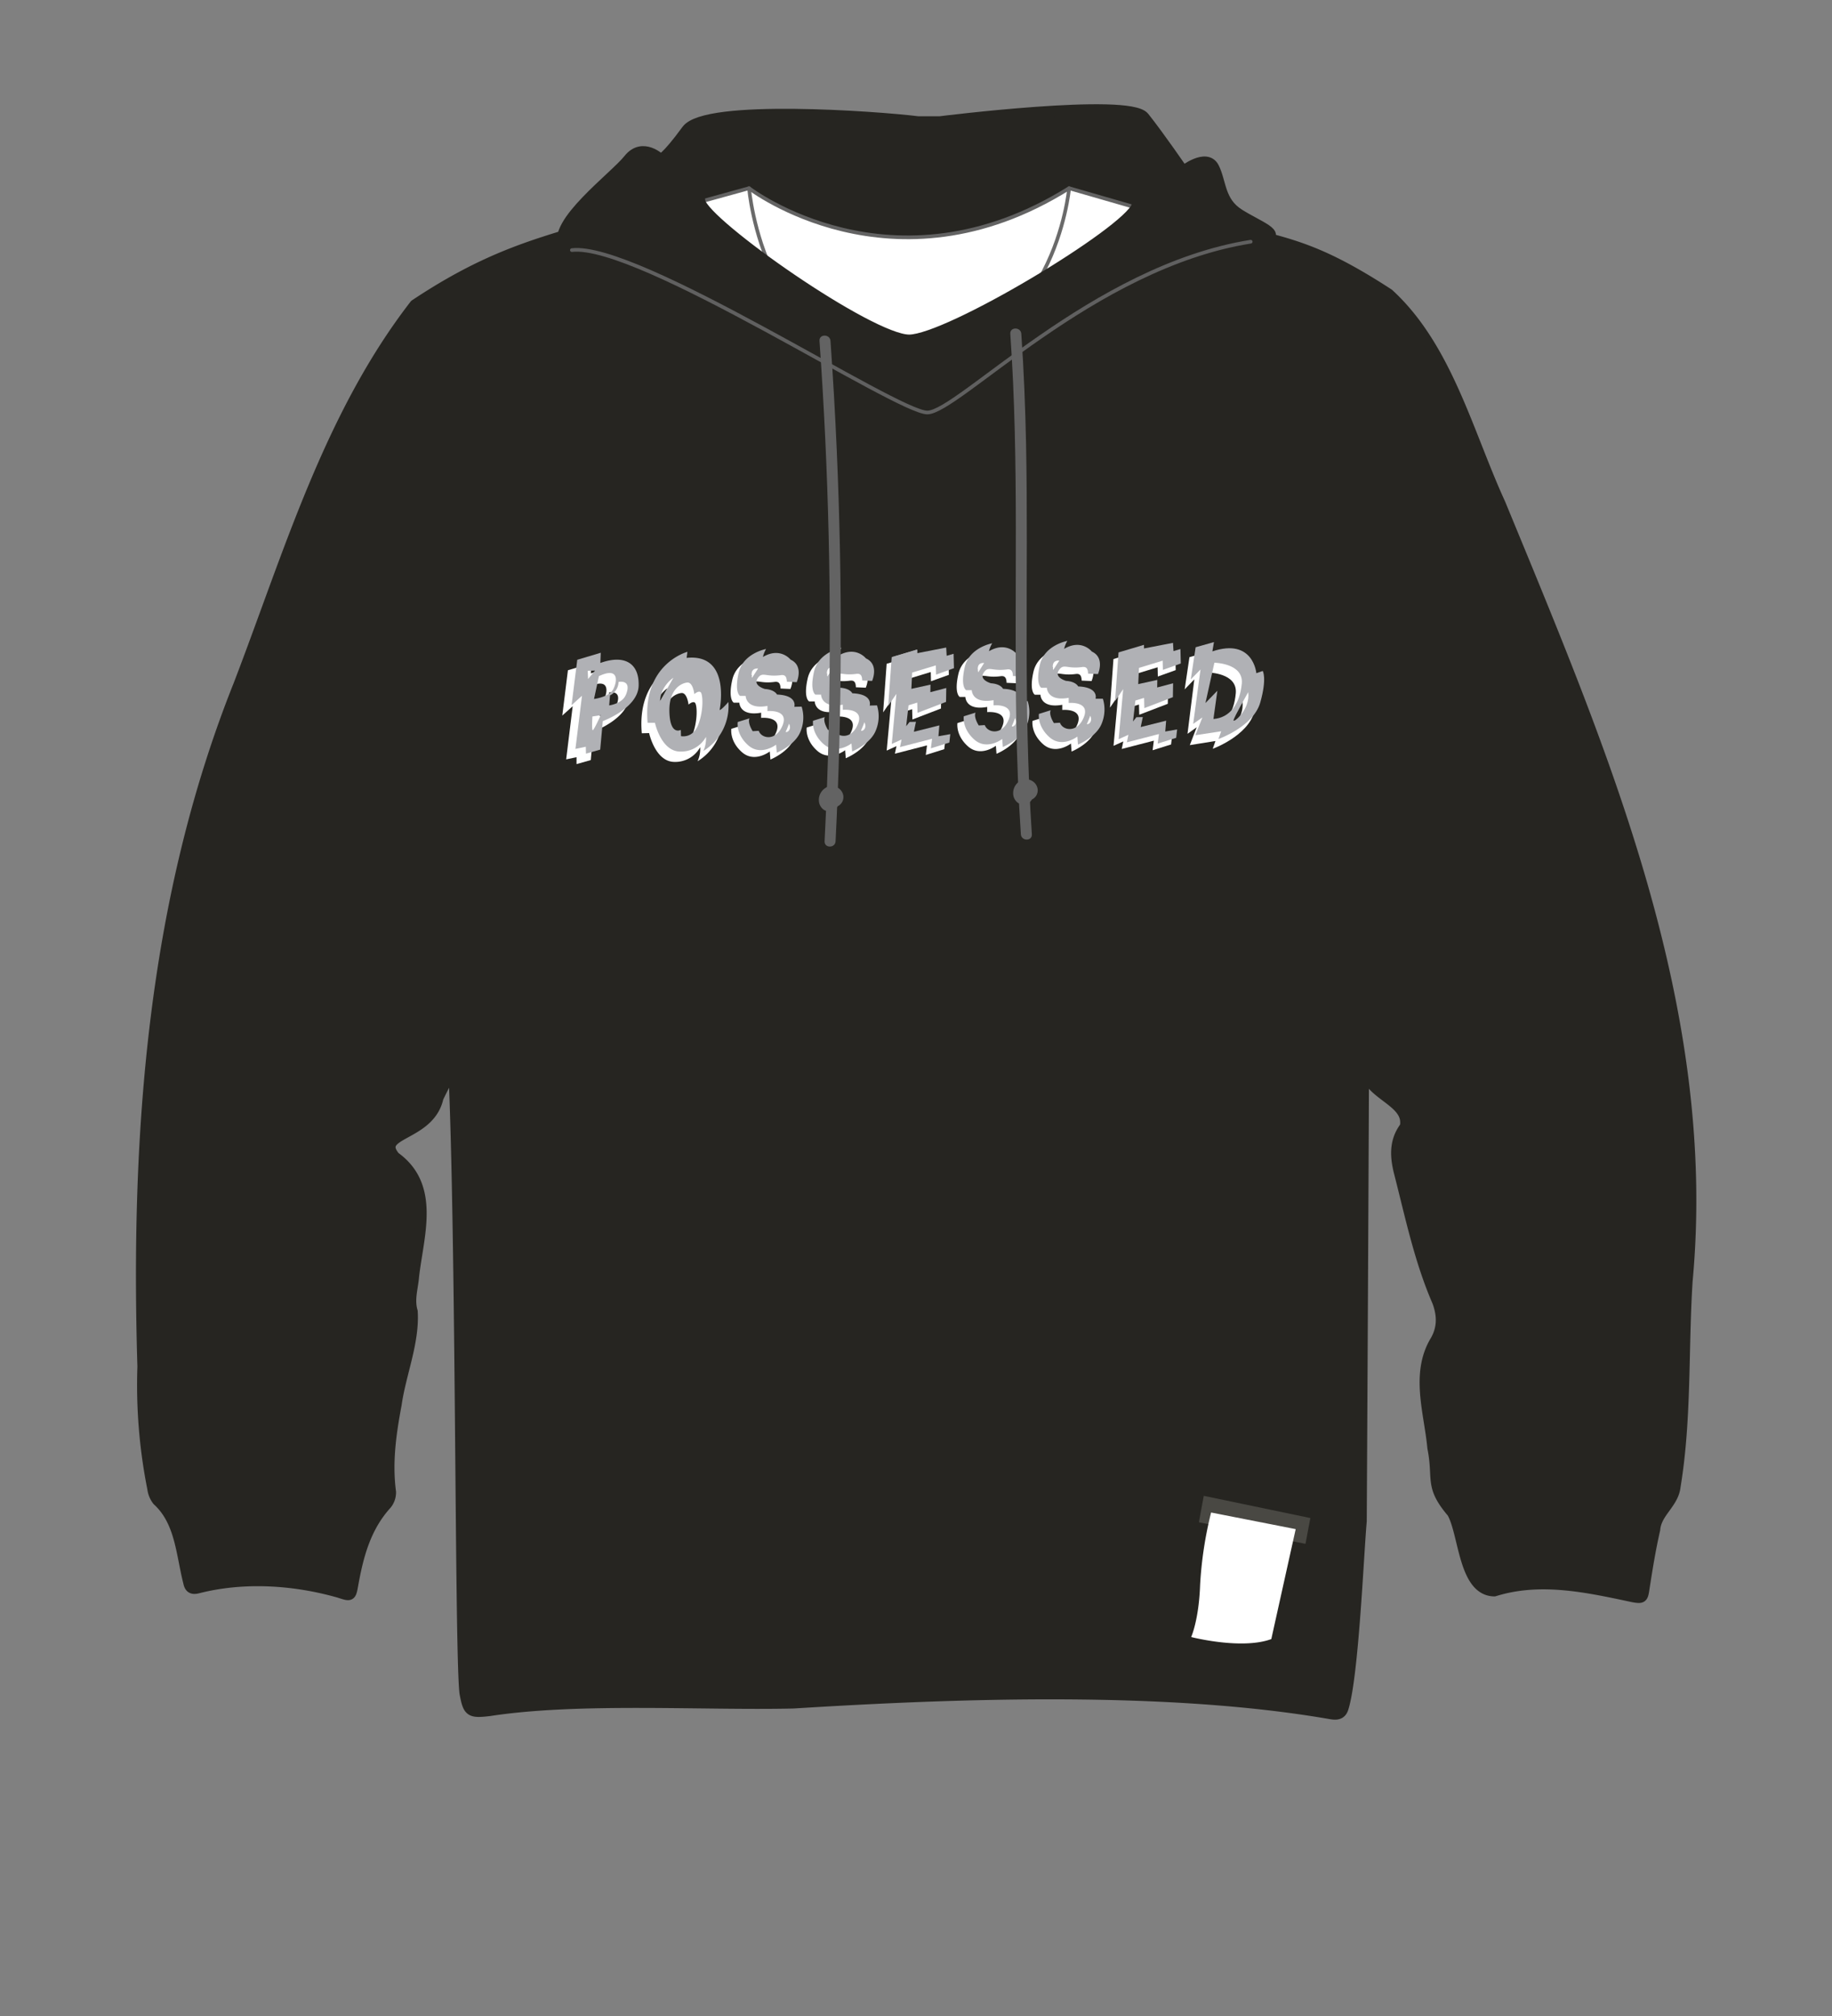 <svg xmlns="http://www.w3.org/2000/svg" width="500" height="550" viewBox="0 0 500 550"><rect x="0" y="0" width="500" height="550" fill="#808080" stroke="none"/><title>s05e04-02</title><polygon points="181.19 58.54 201.47 38.83 305.08 36.58 318.66 56.95 252.71 103.05 181.19 58.54" fill="#262521"/><path d="M310.78,56.83l-19-5.48c-48.16,30.16-87.35,0-87.35,0l-19.77,5.46,69,58.54,63-57Z" fill="#fff" stroke="#636363" stroke-linecap="round" stroke-linejoin="round"/><path d="M204.44,51.35s4,48.55,43.68,46.73,43.67-46.73,43.67-46.73" fill="none" stroke="#636363" stroke-linecap="round" stroke-linejoin="round" opacity="0.95"/><path d="M372.14,291.55q-.27,61.74-.62,123.47c-.81,9-2.21,42.49-5,51.07-.59,1.77-2,1.67-3.35,1.44-44.59-7.74-101.66-5.72-146.65-2.92-24.6.57-58.62-1.68-83,2.08-5.23.6-5.68.28-6.62-4.82-1.35-11.26-.86-123.68-3.07-170.84-1.42,2.83-2.94,5.6-4.29,8.46-2.37,10.67-17.5,9.3-11.81,16.18,11.11,7.95,6.41,21.38,5.15,32.56-.25,3.15-1.35,6.27-.37,9.58.51,8.44-3.19,16.94-4.38,25.31-1.5,8-2.61,15.83-1.54,23.93a5.1,5.1,0,0,1-1.13,3.3c-5.71,6.28-7.75,14-9.19,22.06-.57,3.18-.61,3-3.74,2-12.38-3.52-26.09-4.38-38.6-1.18-1.39.34-2.11,0-2.41-1.47-2-7.76-2.18-16.67-8.49-22.43a6.62,6.62,0,0,1-1.33-3.22A144.46,144.46,0,0,1,39,372.86c-1.91-63,2.6-126.93,26.19-186,13.61-35.43,24.56-73.32,48.07-103.67,27.32-18.2,42.2-17.85,72.63-28.88,26,44.54,65.32,51.34,65.81,51.88,12.69-2.58,63.32-50.76,67-49.23,29.12,10.5,33.87,6.09,60.26,23.26,15.94,14.59,21.63,38,30.45,57.21,27.81,67.48,58,137.39,51.05,212.07-1.19,18.66-.23,37.46-3.28,56-.49,4.66-5.21,7.09-5.56,11.78-1.22,5.28-2.08,10.65-2.91,16-.4,2.6-.41,2.83-3.08,2.33-12.48-2.66-25.26-5.49-37.8-1.58-8.34-.15-8.13-15.56-11.44-21.4-6.28-7.37-3.61-9-5.33-17.64-.9-9.7-4.68-20.27.79-29.26,2-3.53,1.86-7.05.51-10.66-4.9-11.28-7.4-23.42-10.45-35.29-1.07-4.3-1.31-8.49,1.61-12.34,1.51-7.23-10.43-8.68-10.93-15.93Z" fill="#262521" stroke="#262521" stroke-linecap="round" stroke-linejoin="round" stroke-width="3"/><path d="M248.12,92.78c-10.72,0-55.71-31.58-57.08-37.72s9-7.59,16.56-9c16.21-3,67.31-4.92,82.68-2.58,9.26,1.41,23.26,3.73,20,12.79C307.78,63.33,258.83,92.78,248.12,92.78Zm90-34.35c-5.35-3.37-4.85-8.67-6.86-12.68s-8.35,1-8.35,1-6.52-9.52-10.7-14.76-55.67,1.23-55.67,1.23l-6,0c-10.95-1.37-57.91-4.79-63.07,2.3-5.85,8-7.19,8-7.19,8s-4.85-4.85-8.69,0S150.55,61,153.89,67.32C184.67,71,243,121.5,253.68,121.5c6.05,0,31.76-30.79,63-47.24,14.78-7.78,26.77-8.37,28.26-8.82C350,63.94,343.45,61.8,338.1,58.43Z" fill="#262521"/><path d="M248.12,92.78c-10.72,0-55.71-31.58-57.08-37.72s9-7.59,16.56-9c16.21-3,67.31-4.92,82.68-2.58,9.26,1.41,23.26,3.73,20,12.79C307.78,63.33,258.83,92.78,248.12,92.78Zm90-34.35c-5.35-3.37-4.85-8.67-6.86-12.68s-8.35,1-8.35,1-6.52-9.52-10.7-14.76-55.67,1.23-55.67,1.23l-6,0c-10.95-1.37-57.91-4.79-63.07,2.3-5.85,8-7.19,8-7.19,8s-4.85-4.85-8.69,0S150.55,61,153.89,67.32C184.67,71,243,121.5,253.68,121.5c6.05,0,31.76-30.79,63-47.24,14.78-7.78,26.77-8.37,28.26-8.82C350,63.94,343.45,61.8,338.1,58.43Z" fill="none" stroke="#262521" stroke-linecap="round" stroke-linejoin="round" stroke-width="3"/><path d="M156.08,68.23c18-2.15,88.67,44.31,97,44.31s45.11-39.74,88.27-46.6" fill="none" stroke="#636363" stroke-linecap="round" stroke-linejoin="round" opacity="0.95"/><path d="M161.27,183.72l.11-2.79L155,182.86l-1.54,12.36,2.84-2.55-1.78,14.5,2.83-.6,0,1.89,3.89-1.1.7-7.78s9.57-3.49,9.78-9.6S168,181.3,161.27,183.72Zm-3.45,2.15,2,0-1.9,2.29Zm1.37,16.21c-.32,0-.09-3.73-.09-3.73l2.28-.36S159.52,202.07,159.19,202.08Zm.36-8.55,1.33-6.19c5.45-2.56,5.07,1.3,3.94,3.52S159.55,193.53,159.55,193.53Zm8.68-1.09c-1,2.45-4.55,2.89-4.55,2.89l.23-2.73a4.3,4.3,0,0,0,2.34-3.67S170,188.07,168.23,192.44Z" fill="#fff"/><path d="M163.85,180.87l.11-2.79L157.55,180,156,192.38l2.84-2.56-1.79,14.5,2.83-.6.05,1.89,3.88-1.1.71-7.78s9.57-3.49,9.78-9.6S170.56,178.46,163.85,180.87ZM160.4,183l2-.05-1.9,2.3Zm1.37,16.2c-.32,0-.09-3.73-.09-3.73l2.27-.35S162.1,199.22,161.77,199.23Zm.36-8.54,1.33-6.2c5.45-2.56,5.07,1.3,3.94,3.52S162.13,190.69,162.13,190.69Zm8.68-1.1c-1,2.45-4.55,2.89-4.55,2.89l.23-2.73a4.3,4.3,0,0,0,2.34-3.67S172.6,185.23,170.81,189.59Z" fill="#b0b1b5"/><path d="M197.21,194.37s-1.9,2.22-2.39,2.19c0,0,3.24-15.5-9-14.22l.2-1.66s-12.29,3.24-10.86,19.37l2-.05s1.66,7.74,6.8,7.86a7.76,7.76,0,0,0,7.13-4,8,8,0,0,1-.7,3.82A14.37,14.37,0,0,0,197.21,194.37Zm-18.64-.2c.05-4.07,3.62-6.42,3.62-6.42ZM189,200.43c-1.5,4-4.76,3.26-4.76,3.26l0-1.72s-2.9,1.66-3.12-4.76,3.3-8,4.87-8.14,1.93,3.16,1.93,3.16,1.08-1,1.71-.55S190.53,196.43,189,200.43Z" fill="#fff"/><path d="M198.8,191.52s-1.91,2.22-2.4,2.18c0,0,3.24-15.49-9-14.22l.21-1.65s-12.29,3.23-10.86,19.36l2,0s1.65,7.73,6.8,7.85a7.78,7.78,0,0,0,7.13-4,8.15,8.15,0,0,1-.71,3.83A14.37,14.37,0,0,0,198.8,191.52Zm-18.64-.21c.05-4.06,3.62-6.41,3.62-6.41Zm10.46,6.27c-1.5,4-4.76,3.25-4.76,3.25l-.05-1.71s-2.89,1.66-3.11-4.76,3.3-8,4.87-8.15,1.93,3.16,1.93,3.16,1.08-1,1.7-.55S192.11,193.58,190.62,197.58Z" fill="#b0b1b5"/><path d="M217.06,194.63l-2,.05s1-3.12-4.73-3.34c0,0-.59-1.34-3.29-1.52,0,0-3.33-.9-2-2.89s2.07-.31,6.35-.89c1.1-.15,1.6.33,1.64,1.8l2.69.12s2-4.46-1.68-6.14c0,0-2.78-3.55-7.55-.74a7.69,7.69,0,0,1,.87-2.16s-6.28,1.13-7.5,6.54.4,6.24.4,6.24l1.53,0s0,3.8,5.94,2.74l0,1.41s5.92-.58,4.13,3.88-5.79,3.63-6.51,1.5l-1.65.1s-1.47-2.22-.88-3.49l-3.22,1s-.54,3.34,2.9,6.37,7.59-.19,7.59-.19l.18,2.2s5.15-2.09,6.53-5.92A9.89,9.89,0,0,0,217.06,194.63Zm-11.89-10.4-1.65,2.55S202.72,184.11,205.17,184.23Zm7.58,17.15c.29-.56.87-2.1.87-2.1C214.59,201.34,212.46,201.94,212.75,201.38Z" fill="#fff"/><path d="M218.79,192.78l-2,.05s1-3.12-4.73-3.35c0,0-.59-1.33-3.29-1.51,0,0-3.32-.9-2-2.89s2.06-.31,6.34-.89c1.1-.15,1.6.33,1.64,1.8l2.69.12s2-4.46-1.67-6.15c0,0-2.78-3.54-7.55-.73a7.74,7.74,0,0,1,.86-2.17s-6.28,1.14-7.49,6.55.39,6.24.39,6.24l1.53,0s0,3.8,5.95,2.74l0,1.41s5.93-.58,4.13,3.88-5.79,3.63-6.51,1.5l-1.65.1s-1.46-2.22-.88-3.5l-3.21,1s-.55,3.34,2.89,6.37,7.59-.19,7.59-.19l.18,2.19s5.15-2.08,6.53-5.91A9.89,9.89,0,0,0,218.79,192.78Zm-11.89-10.4-1.65,2.55S204.45,182.26,206.9,182.38Zm7.58,17.15c.3-.56.87-2.1.87-2.1C216.32,199.48,214.19,200.09,214.48,199.53Z" fill="#b0b1b5"/><path d="M237.63,194.29l-2,.05s1-3.12-4.74-3.35c0,0-.58-1.33-3.28-1.51,0,0-3.33-.9-2-2.89s2.07-.31,6.35-.89c1.1-.15,1.6.33,1.63,1.8l2.7.12s2-4.46-1.68-6.15c0,0-2.78-3.54-7.55-.73a7.84,7.84,0,0,1,.87-2.17s-6.28,1.13-7.5,6.55.4,6.24.4,6.24l1.53,0s0,3.8,5.94,2.74l0,1.4s5.92-.57,4.13,3.88-5.79,3.63-6.52,1.51l-1.65.1s-1.46-2.23-.88-3.5l-3.21,1s-.54,3.33,2.9,6.36,7.59-.18,7.59-.18l.17,2.19s5.16-2.08,6.54-5.91A10,10,0,0,0,237.63,194.29Zm-11.89-10.4-1.65,2.55S223.29,183.77,225.74,183.89ZM233.32,201c.29-.56.87-2.11.87-2.11C235.15,201,233,201.6,233.32,201Z" fill="#fff"/><path d="M239.36,192.44l-2,.05s1-3.12-4.74-3.35c0,0-.58-1.33-3.28-1.51,0,0-3.33-.9-2-2.89s2.07-.31,6.35-.89c1.1-.15,1.6.33,1.63,1.8l2.7.12s2-4.46-1.68-6.15c0,0-2.78-3.54-7.55-.73a7.84,7.84,0,0,1,.87-2.17s-6.28,1.13-7.5,6.55.4,6.24.4,6.24l1.53,0s0,3.8,5.94,2.74l0,1.4s5.92-.57,4.13,3.88-5.79,3.63-6.51,1.51l-1.66.1s-1.46-2.23-.88-3.5l-3.21,1s-.54,3.34,2.9,6.37,7.59-.18,7.59-.18l.18,2.19s5.15-2.08,6.53-5.91A10,10,0,0,0,239.36,192.44ZM227.47,182l-1.65,2.55S225,181.91,227.47,182Zm7.58,17.15c.29-.56.87-2.11.87-2.11C236.89,199.14,234.76,199.74,235.05,199.19Z" fill="#b0b1b5"/><path d="M278.75,193.12l-2,0s1-3.12-4.73-3.35c0,0-.58-1.33-3.28-1.51,0,0-3.33-.9-2-2.89s2.06-.31,6.35-.89c1.09-.15,1.6.33,1.63,1.8l2.7.12s2-4.46-1.68-6.15c0,0-2.78-3.54-7.55-.73a7.84,7.84,0,0,1,.87-2.17s-6.28,1.13-7.5,6.55.39,6.24.39,6.24l1.53,0s0,3.8,5.95,2.73l0,1.41s5.93-.57,4.14,3.88-5.79,3.63-6.52,1.51l-1.65.1s-1.46-2.23-.88-3.5l-3.21,1s-.54,3.34,2.9,6.37,7.59-.18,7.59-.18l.17,2.19s5.16-2.08,6.53-5.91A9.89,9.89,0,0,0,278.75,193.12Zm-11.88-10.4-1.66,2.55S264.42,182.59,266.87,182.72Zm7.58,17.15c.29-.56.86-2.11.86-2.11C276.28,199.82,274.15,200.42,274.45,199.87Z" fill="#fff"/><path d="M280.48,191.27l-2,0s1-3.12-4.73-3.35c0,0-.58-1.33-3.28-1.51,0,0-3.33-.9-2-2.89s2.06-.31,6.35-.89c1.09-.15,1.6.33,1.63,1.8l2.7.12s2-4.46-1.68-6.15c0,0-2.78-3.54-7.55-.74a7.81,7.81,0,0,1,.87-2.16s-6.28,1.13-7.5,6.55.4,6.24.4,6.24l1.53,0s0,3.79,5.94,2.73l0,1.41s5.93-.57,4.14,3.88-5.79,3.63-6.52,1.51l-1.65.1s-1.46-2.23-.88-3.5l-3.21,1s-.54,3.34,2.9,6.37,7.59-.18,7.59-.18l.17,2.19s5.16-2.08,6.53-5.91A9.89,9.89,0,0,0,280.48,191.27Zm-11.88-10.4L267,183.42S266.15,180.74,268.6,180.87ZM276.18,198c.29-.55.86-2.1.86-2.1C278,198,275.88,198.57,276.18,198Z" fill="#b0b1b5"/><path d="M299.24,192.47l-2,.05s1-3.12-4.73-3.35c0,0-.58-1.33-3.28-1.51,0,0-3.33-.9-2-2.89s2.06-.31,6.35-.89c1.09-.15,1.6.33,1.63,1.8l2.7.12s2-4.46-1.68-6.15c0,0-2.78-3.54-7.55-.73a7.84,7.84,0,0,1,.87-2.17s-6.28,1.14-7.5,6.55.39,6.24.39,6.24l1.53,0s0,3.8,5.95,2.74l0,1.41s5.93-.58,4.14,3.88-5.79,3.63-6.52,1.5l-1.65.1s-1.46-2.22-.88-3.5l-3.21,1s-.54,3.34,2.9,6.37,7.59-.19,7.59-.19l.17,2.19s5.16-2.08,6.53-5.91A9.89,9.89,0,0,0,299.24,192.47Zm-11.88-10.4-1.65,2.55S284.91,182,287.36,182.07Zm7.58,17.15c.29-.56.86-2.1.86-2.1C296.77,199.17,294.64,199.78,294.94,199.22Z" fill="#fff"/><path d="M301,190.62l-2,0s1-3.12-4.74-3.35c0,0-.58-1.33-3.28-1.51,0,0-3.33-.9-2-2.89s2.07-.31,6.35-.89c1.1-.15,1.6.33,1.63,1.8l2.7.12s2-4.46-1.68-6.15c0,0-2.78-3.54-7.55-.73a7.84,7.84,0,0,1,.87-2.17s-6.28,1.13-7.5,6.55.4,6.24.4,6.24l1.53,0s0,3.8,5.94,2.74l0,1.4s5.93-.57,4.14,3.88-5.79,3.64-6.52,1.51l-1.65.1s-1.46-2.22-.88-3.5l-3.21,1s-.54,3.33,2.9,6.37,7.59-.19,7.59-.19l.17,2.19s5.16-2.08,6.54-5.91A10,10,0,0,0,301,190.62Zm-11.89-10.4-1.65,2.55S286.64,180.1,289.09,180.22Zm7.58,17.15c.29-.56.87-2.1.87-2.1C298.5,197.32,296.37,197.93,296.67,197.37Z" fill="#b0b1b5"/><polygon points="241.99 181.09 241.03 194.35 243.26 191.11 242 204.77 244.67 203.56 244.24 205.62 253 203.36 252.67 205.97 257.71 204.39 257.98 202.1 254.73 202.67 254.98 199.72 248.03 201.46 248.6 198.73 246.86 198.77 245.93 199.93 246.59 194.22 248.95 193.49 249.02 196.29 256.81 193.3 256.88 189.51 252.54 190.65 252.57 188.59 247.35 189.74 247.57 185.31 254.03 183.34 254.09 185.86 258.97 184.11 258.88 180.17 256.98 180.73 256.85 178.47 248.95 180.01 248.92 179.02 241.99 181.09" fill="#fff"/><polygon points="243.37 179.28 242.42 192.54 244.65 189.3 243.39 202.96 246.06 201.75 245.63 203.81 254.39 201.55 254.06 204.16 259.1 202.58 259.36 200.29 256.12 200.86 256.37 197.9 249.42 199.64 249.99 196.92 248.24 196.96 247.32 198.12 247.97 192.41 250.34 191.68 250.41 194.48 258.2 191.49 258.26 187.7 253.92 188.84 253.95 186.78 248.74 187.93 248.95 183.49 255.41 181.53 255.48 184.05 260.36 182.29 260.26 178.36 258.37 178.91 258.24 176.66 250.33 178.2 250.31 177.21 243.37 179.28" fill="#b0b1b5"/><polyline points="250.33 178.2 250.31 177.21 243.37 179.28" fill="#b0b1b5"/><polygon points="303.89 179.8 302.94 193.06 305.17 189.82 303.91 203.48 306.58 202.27 306.15 204.33 314.91 202.07 314.58 204.68 319.62 203.1 319.88 200.81 316.64 201.38 316.89 198.43 309.94 200.17 310.51 197.44 308.77 197.48 307.84 198.64 308.5 192.93 310.86 192.2 310.93 195 318.72 192.01 318.79 188.22 314.45 189.36 314.48 187.3 309.26 188.45 309.48 184.02 315.94 182.05 316 184.57 320.88 182.82 320.79 178.88 318.89 179.44 318.76 177.19 310.86 178.73 310.83 177.73 303.89 179.8" fill="#fff"/><polygon points="305.28 177.99 304.33 191.25 306.55 188.01 305.3 201.67 307.97 200.46 307.54 202.52 316.3 200.26 315.96 202.87 321.01 201.29 321.27 199 318.03 199.57 318.27 196.62 311.33 198.35 311.9 195.63 310.15 195.67 309.23 196.83 309.88 191.12 312.25 190.39 312.32 193.19 320.11 190.2 320.17 186.41 315.83 187.55 315.86 185.49 310.65 186.64 310.86 182.21 317.32 180.24 317.38 182.76 322.27 181.01 322.17 177.07 320.28 177.63 320.14 175.38 312.24 176.91 312.22 175.92 305.28 177.99" fill="#b0b1b5"/><path d="M343,185.61l-1.73.62s-.92-9.68-12.05-5.85l.41-2.55-5,1.46-1.3,8.78,2.63-2.73-1.86,14.86,2.5-1.78-1.87,4.86,7-1.12-.74,2.12s9.52-3.45,11.35-10.08S343,185.61,343,185.61Zm-13.34,13.21,1-7.72-3.26,3.38,2.36-11s8,.07,7.52,5.64S334.08,198.47,329.64,198.82Zm5.49.3c.14-.9,3.94-7.7,3.94-7.7C339.74,196.17,335,200,335.13,199.12Z" fill="#fff"/><path d="M344.63,183.05l-1.74.61s-.84-9.69-12-5.95l.43-2.54-5,1.41L325,185.35l2.65-2.7-2,14.84,2.51-1.76-1.91,4.85,7.05-1.07-.76,2.11s9.56-3.36,11.43-10S344.63,183.05,344.63,183.05Zm-13.45,13.1,1.07-7.7L329,191.8l2.44-11s8,.13,7.48,5.7S335.63,195.84,331.18,196.15Zm5.49.35c.14-.9,4-7.67,4-7.67C341.31,193.58,336.52,197.39,336.67,196.5Z" fill="#b0b1b5"/><path d="M223.66,93q1.88,26.52,2.5,53.1t0,53.41q-.35,15-1.11,30c-.09,1.93,2.91,1.93,3,0q1.34-26.55,1.42-53.14T228.38,123q-.66-15-1.72-30c-.13-1.91-3.13-1.93-3,0Z" fill="#636363"/><path d="M227.25,215.2A2.45,2.45,0,0,0,225,217a2.57,2.57,0,0,0,.63,2.6,2.66,2.66,0,0,0,3.16.28,2.79,2.79,0,0,0,1.38-2.76,3,3,0,0,0-.76-1.61,3.3,3.3,0,0,0-1.35-.88,3.14,3.14,0,0,0-2.86.39,3.87,3.87,0,0,0-1.63,2.41,3.92,3.92,0,0,0,0,1.6,3.23,3.23,0,0,0,.72,1.4,2.6,2.6,0,0,0,3.31.55,2.5,2.5,0,0,0,1-3.37,1.61,1.61,0,0,0-.9-.68,1.49,1.49,0,0,0-1.69,2.2l.06.12-.15-.36a.73.73,0,0,1,0,.2l0-.4v.17l0-.4a1.05,1.05,0,0,1-.06.24l.15-.36a.92.92,0,0,1-.16.27l.24-.31a1.25,1.25,0,0,1-.23.23l.31-.24a1.5,1.5,0,0,1-.32.19l.36-.15-.26.07.39-.06a.81.81,0,0,1-.27,0l.4,0a.92.92,0,0,1-.27-.08l.36.15a2,2,0,0,1-.25-.14l.31.23a1.72,1.72,0,0,1-.27-.27l.23.3a1.79,1.79,0,0,1-.22-.38l.16.36a2,2,0,0,1-.14-.53l.05.39a2.53,2.53,0,0,1,0-.55l-.05.4a2.56,2.56,0,0,1,.15-.56l-.15.36a2.37,2.37,0,0,1,.31-.53l-.24.31a2.86,2.86,0,0,1,.42-.43l-.3.23a2.13,2.13,0,0,1,.46-.27l-.35.15a1.86,1.86,0,0,1,.46-.13l-.4,0a2.06,2.06,0,0,1,.43,0l-.4,0a2,2,0,0,1,.42.11l-.36-.15a1.76,1.76,0,0,1,.42.24l-.31-.23a1.72,1.72,0,0,1,.31.29l-.24-.3a1.65,1.65,0,0,1,.22.36l-.16-.36a1.54,1.54,0,0,1,.1.35l0-.4a1.6,1.6,0,0,1,0,.31l0-.4a1.09,1.09,0,0,1-.08.31l.15-.36a1.61,1.61,0,0,1-.17.28l.24-.3a2.23,2.23,0,0,1-.27.26l.31-.23a3.37,3.37,0,0,1-.32.19l.36-.16a1.15,1.15,0,0,1-.35.1l.39-.05a1.07,1.07,0,0,1-.31,0l.4.06-.26-.07.36.15a1.18,1.18,0,0,1-.19-.11l.3.23a.81.81,0,0,1-.16-.16l.23.3a.72.72,0,0,1-.11-.19l.15.36a1.11,1.11,0,0,1-.08-.3l.05.4a1.61,1.61,0,0,1,0-.31l-.05.4a1.31,1.31,0,0,1,.09-.34l-.15.35a1.35,1.35,0,0,1,.15-.26l-.24.3.18-.18-.3.23.19-.1-.36.15.18,0-.4,0h.12a1.5,1.5,0,0,0,0-3Z" fill="#636363"/><path d="M275.74,91.12c1.24,17.65,1.49,35.35,1.51,53s-.2,35.44.13,53.16c.19,10.12.56,20.23,1.24,30.33.13,1.91,3.13,1.93,3,0-1.19-17.76-1.42-35.56-1.43-53.36s.2-35.39-.15-53.08c-.21-10-.6-20.08-1.3-30.1-.13-1.92-3.13-1.93-3,0Z" fill="#636363"/><path d="M280.33,213.32a2.47,2.47,0,0,0-2.31,1.82,2.62,2.62,0,0,0,.64,2.61,2.66,2.66,0,0,0,3.16.27,2.78,2.78,0,0,0,1.38-2.75,3.09,3.09,0,0,0-.76-1.62,3.41,3.41,0,0,0-1.35-.88,3.17,3.17,0,0,0-2.86.4,3.85,3.85,0,0,0-1.63,2.4,4,4,0,0,0,0,1.61,3.25,3.25,0,0,0,.72,1.39,2.59,2.59,0,0,0,3.31.55,2.48,2.48,0,0,0,1-3.36,1.5,1.5,0,1,0-2.59,1.51.75.75,0,0,1,.07.12L279,217a1.29,1.29,0,0,1,0,.21l0-.4V217l0-.4a1,1,0,0,1-.06.25l.15-.36a1.4,1.4,0,0,1-.16.26l.24-.3a2.39,2.39,0,0,1-.23.22l.3-.23a1.92,1.92,0,0,1-.31.18l.36-.15a1.34,1.34,0,0,1-.27.07l.4,0h-.27l.4,0a.92.92,0,0,1-.27-.08l.36.16a2.07,2.07,0,0,1-.25-.15l.3.23a1.72,1.72,0,0,1-.27-.27l.24.31a2.08,2.08,0,0,1-.22-.38l.15.35a2.44,2.44,0,0,1-.14-.53l.06.4a2.62,2.62,0,0,1,0-.56l-.05.4a2.21,2.21,0,0,1,.15-.56l-.15.36a2.43,2.43,0,0,1,.3-.52l-.23.3a2.44,2.44,0,0,1,.42-.43l-.3.24a2.18,2.18,0,0,1,.46-.28l-.36.15a2.52,2.52,0,0,1,.47-.13l-.4.06a2.08,2.08,0,0,1,.43,0l-.4,0a2.17,2.17,0,0,1,.42.11l-.36-.15a2.75,2.75,0,0,1,.41.24l-.3-.23a2.13,2.13,0,0,1,.3.3l-.23-.31a1.47,1.47,0,0,1,.21.36l-.15-.36a1.48,1.48,0,0,1,.1.36l-.06-.4a1,1,0,0,1,0,.3l0-.4a1.11,1.11,0,0,1-.09.31l.16-.35a1.53,1.53,0,0,1-.17.27l.24-.3a1.66,1.66,0,0,1-.27.26l.31-.23a2.07,2.07,0,0,1-.32.19l.35-.15a1.79,1.79,0,0,1-.35.1l.4-.06a1.06,1.06,0,0,1-.31,0l.4.05a1.11,1.11,0,0,1-.26-.07l.36.15-.2-.11.31.23a.85.85,0,0,1-.17-.16l.24.31a1.06,1.06,0,0,1-.12-.2l.15.36a1.46,1.46,0,0,1-.07-.3l.05.4a1.6,1.6,0,0,1,0-.31l-.05.4a1,1,0,0,1,.09-.34l-.16.36a2.34,2.34,0,0,1,.15-.27l-.23.31a1.07,1.07,0,0,1,.18-.19l-.3.24a.72.72,0,0,1,.19-.11l-.36.15.18,0-.4.06h.12a1.5,1.5,0,0,0,0-3Z" fill="#636363"/><polygon points="328.54 408.09 327.21 415.3 356.3 421.19 357.63 414.15 328.54 408.09" fill="#494843"/><path d="M330.54,412.64a105.27,105.27,0,0,0-3,19.76c-.33,9.55-2.44,14.21-2.44,14.21s13.77,3.55,21.87.56l6.66-30Z" fill="#fff"/></svg>